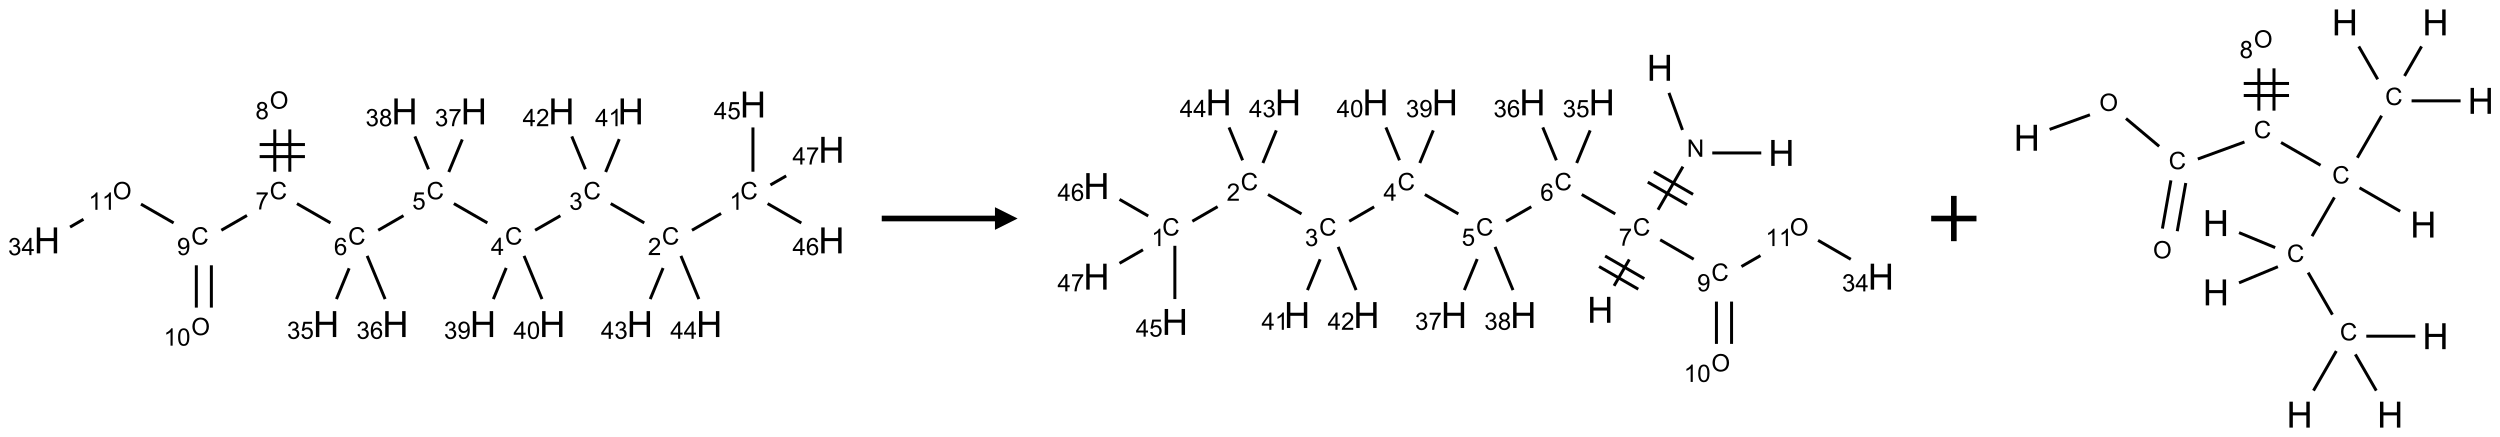 <?xml version="1.0" encoding="UTF-8"?>
<svg xmlns="http://www.w3.org/2000/svg" xmlns:xlink="http://www.w3.org/1999/xlink" width="1104" height="193" viewBox="0 0 1104 193">
<defs>
<g>
<g id="glyph-0-0">
<path d="M 1.332 0 L 1.332 -6.668 L 6.668 -6.668 L 6.668 0 Z M 1.5 -0.168 L 6.5 -0.168 L 6.5 -6.5 L 1.5 -6.5 Z M 1.5 -0.168 "/>
</g>
<g id="glyph-0-1">
<path d="M 6.27 -2.676 L 7.281 -2.422 C 7.07 -1.594 6.688 -0.961 6.137 -0.523 C 5.586 -0.086 4.914 0.129 4.121 0.129 C 3.297 0.129 2.629 -0.039 2.113 -0.371 C 1.598 -0.707 1.203 -1.191 0.934 -1.828 C 0.664 -2.465 0.531 -3.145 0.531 -3.875 C 0.531 -4.672 0.684 -5.363 0.988 -5.957 C 1.293 -6.547 1.723 -6.996 2.285 -7.305 C 2.844 -7.613 3.461 -7.766 4.137 -7.766 C 4.898 -7.766 5.543 -7.57 6.062 -7.184 C 6.582 -6.793 6.945 -6.246 7.152 -5.543 L 6.156 -5.309 C 5.98 -5.863 5.723 -6.266 5.387 -6.52 C 5.051 -6.773 4.625 -6.902 4.113 -6.902 C 3.527 -6.902 3.039 -6.762 2.645 -6.48 C 2.25 -6.199 1.973 -5.82 1.812 -5.348 C 1.652 -4.871 1.574 -4.383 1.574 -3.879 C 1.574 -3.23 1.668 -2.664 1.855 -2.18 C 2.047 -1.695 2.34 -1.332 2.738 -1.094 C 3.137 -0.855 3.57 -0.734 4.035 -0.734 C 4.602 -0.734 5.082 -0.898 5.473 -1.223 C 5.867 -1.551 6.133 -2.035 6.27 -2.676 Z M 6.27 -2.676 "/>
</g>
<g id="glyph-0-2">
<path d="M 3.973 0 L 3.035 0 L 3.035 -5.973 C 2.809 -5.758 2.516 -5.543 2.148 -5.328 C 1.781 -5.113 1.453 -4.953 1.16 -4.844 L 1.16 -5.75 C 1.684 -5.996 2.145 -6.297 2.535 -6.645 C 2.93 -6.996 3.207 -7.336 3.371 -7.668 L 3.973 -7.668 Z M 3.973 0 "/>
</g>
<g id="glyph-0-3">
<path d="M 5.371 -0.902 L 5.371 0 L 0.324 0 C 0.316 -0.227 0.352 -0.441 0.434 -0.652 C 0.562 -0.996 0.766 -1.332 1.051 -1.668 C 1.332 -2 1.742 -2.387 2.277 -2.824 C 3.105 -3.504 3.668 -4.043 3.957 -4.441 C 4.25 -4.84 4.395 -5.215 4.395 -5.566 C 4.395 -5.938 4.262 -6.254 3.996 -6.508 C 3.73 -6.762 3.387 -6.891 2.957 -6.891 C 2.508 -6.891 2.145 -6.754 1.875 -6.484 C 1.605 -6.215 1.469 -5.84 1.465 -5.359 L 0.5 -5.457 C 0.566 -6.176 0.812 -6.727 1.246 -7.102 C 1.676 -7.477 2.254 -7.668 2.98 -7.668 C 3.711 -7.668 4.293 -7.465 4.719 -7.059 C 5.145 -6.652 5.359 -6.148 5.359 -5.547 C 5.359 -5.242 5.297 -4.941 5.172 -4.645 C 5.047 -4.352 4.84 -4.039 4.551 -3.715 C 4.262 -3.387 3.777 -2.938 3.105 -2.371 C 2.543 -1.898 2.18 -1.578 2.02 -1.41 C 1.859 -1.242 1.73 -1.07 1.625 -0.902 Z M 5.371 -0.902 "/>
</g>
<g id="glyph-0-4">
<path d="M 0.449 -2.016 L 1.387 -2.141 C 1.492 -1.609 1.676 -1.227 1.934 -0.992 C 2.191 -0.758 2.508 -0.641 2.879 -0.641 C 3.32 -0.641 3.695 -0.793 3.996 -1.098 C 4.301 -1.402 4.453 -1.781 4.453 -2.234 C 4.453 -2.664 4.312 -3.02 4.031 -3.301 C 3.75 -3.578 3.391 -3.719 2.957 -3.719 C 2.781 -3.719 2.562 -3.684 2.297 -3.613 L 2.402 -4.438 C 2.465 -4.43 2.516 -4.426 2.551 -4.426 C 2.949 -4.426 3.312 -4.531 3.629 -4.738 C 3.949 -4.949 4.109 -5.27 4.109 -5.703 C 4.109 -6.047 3.992 -6.332 3.762 -6.559 C 3.527 -6.785 3.227 -6.895 2.859 -6.895 C 2.496 -6.895 2.191 -6.781 1.949 -6.551 C 1.707 -6.324 1.547 -5.98 1.48 -5.52 L 0.543 -5.688 C 0.656 -6.316 0.918 -6.805 1.324 -7.148 C 1.73 -7.492 2.234 -7.668 2.84 -7.668 C 3.254 -7.668 3.641 -7.578 3.988 -7.398 C 4.34 -7.219 4.609 -6.977 4.793 -6.668 C 4.98 -6.359 5.074 -6.031 5.074 -5.684 C 5.074 -5.352 4.984 -5.051 4.809 -4.781 C 4.629 -4.512 4.367 -4.297 4.02 -4.137 C 4.473 -4.031 4.824 -3.816 5.074 -3.488 C 5.324 -3.16 5.449 -2.75 5.449 -2.254 C 5.449 -1.59 5.203 -1.023 4.719 -0.559 C 4.234 -0.098 3.617 0.137 2.875 0.137 C 2.203 0.137 1.648 -0.062 1.207 -0.465 C 0.762 -0.863 0.512 -1.379 0.449 -2.016 Z M 0.449 -2.016 "/>
</g>
<g id="glyph-0-5">
<path d="M 3.449 0 L 3.449 -1.828 L 0.137 -1.828 L 0.137 -2.688 L 3.621 -7.637 L 4.387 -7.637 L 4.387 -2.688 L 5.418 -2.688 L 5.418 -1.828 L 4.387 -1.828 L 4.387 0 Z M 3.449 -2.688 L 3.449 -6.129 L 1.059 -2.688 Z M 3.449 -2.688 "/>
</g>
<g id="glyph-0-6">
<path d="M 0.441 -2 L 1.426 -2.082 C 1.5 -1.605 1.668 -1.242 1.934 -1.004 C 2.199 -0.762 2.52 -0.641 2.895 -0.641 C 3.348 -0.641 3.73 -0.812 4.043 -1.152 C 4.355 -1.492 4.512 -1.941 4.512 -2.504 C 4.512 -3.039 4.359 -3.461 4.059 -3.77 C 3.758 -4.078 3.367 -4.234 2.879 -4.234 C 2.578 -4.234 2.305 -4.164 2.062 -4.027 C 1.82 -3.891 1.629 -3.715 1.488 -3.496 L 0.609 -3.609 L 1.348 -7.531 L 5.145 -7.531 L 5.145 -6.637 L 2.098 -6.637 L 1.688 -4.582 C 2.145 -4.902 2.625 -5.062 3.129 -5.062 C 3.797 -5.062 4.359 -4.832 4.816 -4.371 C 5.277 -3.91 5.504 -3.312 5.504 -2.59 C 5.504 -1.898 5.305 -1.301 4.902 -0.797 C 4.41 -0.18 3.742 0.129 2.895 0.129 C 2.199 0.129 1.633 -0.062 1.195 -0.453 C 0.758 -0.844 0.504 -1.359 0.441 -2 Z M 0.441 -2 "/>
</g>
<g id="glyph-0-7">
<path d="M 5.309 -5.766 L 4.375 -5.691 C 4.293 -6.059 4.172 -6.328 4.02 -6.496 C 3.766 -6.762 3.453 -6.895 3.082 -6.895 C 2.785 -6.895 2.523 -6.812 2.297 -6.645 C 2 -6.43 1.77 -6.117 1.598 -5.703 C 1.43 -5.289 1.34 -4.703 1.332 -3.938 C 1.559 -4.281 1.836 -4.535 2.16 -4.703 C 2.488 -4.871 2.828 -4.953 3.188 -4.953 C 3.812 -4.953 4.344 -4.723 4.785 -4.262 C 5.223 -3.801 5.441 -3.207 5.441 -2.48 C 5.441 -2 5.34 -1.555 5.133 -1.145 C 4.926 -0.73 4.641 -0.418 4.281 -0.199 C 3.922 0.02 3.512 0.129 3.051 0.129 C 2.27 0.129 1.633 -0.156 1.141 -0.73 C 0.648 -1.305 0.402 -2.254 0.402 -3.574 C 0.402 -5.051 0.672 -6.121 1.219 -6.793 C 1.695 -7.375 2.336 -7.668 3.141 -7.668 C 3.742 -7.668 4.234 -7.5 4.617 -7.16 C 5 -6.824 5.23 -6.359 5.309 -5.766 Z M 1.48 -2.473 C 1.48 -2.152 1.547 -1.844 1.684 -1.547 C 1.82 -1.25 2.016 -1.027 2.262 -0.871 C 2.508 -0.719 2.766 -0.641 3.035 -0.641 C 3.434 -0.641 3.773 -0.801 4.059 -1.121 C 4.344 -1.441 4.484 -1.875 4.484 -2.422 C 4.484 -2.949 4.344 -3.367 4.062 -3.668 C 3.781 -3.973 3.426 -4.125 3 -4.125 C 2.578 -4.125 2.219 -3.973 1.922 -3.668 C 1.625 -3.363 1.48 -2.969 1.48 -2.473 Z M 1.48 -2.473 "/>
</g>
<g id="glyph-0-8">
<path d="M 0.504 -6.637 L 0.504 -7.535 L 5.449 -7.535 L 5.449 -6.809 C 4.961 -6.289 4.48 -5.602 4.004 -4.746 C 3.527 -3.887 3.156 -3.004 2.895 -2.098 C 2.707 -1.461 2.59 -0.762 2.535 0 L 1.574 0 C 1.582 -0.602 1.703 -1.328 1.926 -2.176 C 2.152 -3.027 2.477 -3.848 2.898 -4.637 C 3.32 -5.426 3.77 -6.094 4.246 -6.637 Z M 0.504 -6.637 "/>
</g>
<g id="glyph-0-9">
<path d="M 0.516 -3.719 C 0.516 -4.984 0.855 -5.977 1.535 -6.695 C 2.215 -7.414 3.094 -7.77 4.172 -7.77 C 4.875 -7.77 5.512 -7.602 6.078 -7.266 C 6.645 -6.93 7.074 -6.461 7.371 -5.855 C 7.668 -5.254 7.816 -4.57 7.816 -3.809 C 7.816 -3.035 7.66 -2.34 7.348 -1.73 C 7.035 -1.117 6.594 -0.656 6.02 -0.34 C 5.449 -0.027 4.828 0.129 4.168 0.129 C 3.449 0.129 2.805 -0.043 2.238 -0.391 C 1.672 -0.738 1.246 -1.211 0.953 -1.812 C 0.66 -2.414 0.516 -3.047 0.516 -3.719 Z M 1.559 -3.703 C 1.559 -2.781 1.805 -2.059 2.301 -1.527 C 2.793 -1 3.414 -0.734 4.16 -0.734 C 4.922 -0.734 5.547 -1 6.039 -1.535 C 6.531 -2.07 6.777 -2.828 6.777 -3.812 C 6.777 -4.434 6.672 -4.977 6.461 -5.441 C 6.25 -5.902 5.945 -6.262 5.539 -6.52 C 5.133 -6.773 4.68 -6.902 4.176 -6.902 C 3.461 -6.902 2.848 -6.656 2.332 -6.164 C 1.816 -5.672 1.559 -4.852 1.559 -3.703 Z M 1.559 -3.703 "/>
</g>
<g id="glyph-0-10">
<path d="M 1.887 -4.141 C 1.496 -4.281 1.207 -4.484 1.02 -4.75 C 0.832 -5.016 0.738 -5.328 0.738 -5.699 C 0.738 -6.254 0.938 -6.719 1.34 -7.098 C 1.738 -7.477 2.27 -7.668 2.934 -7.668 C 3.598 -7.668 4.137 -7.473 4.543 -7.086 C 4.949 -6.699 5.152 -6.227 5.152 -5.672 C 5.152 -5.316 5.059 -5.008 4.871 -4.746 C 4.688 -4.484 4.406 -4.281 4.027 -4.141 C 4.496 -3.988 4.852 -3.742 5.098 -3.402 C 5.34 -3.062 5.465 -2.656 5.465 -2.184 C 5.465 -1.531 5.234 -0.98 4.77 -0.535 C 4.309 -0.09 3.703 0.129 2.949 0.129 C 2.195 0.129 1.586 -0.094 1.125 -0.539 C 0.664 -0.984 0.434 -1.543 0.434 -2.207 C 0.434 -2.703 0.559 -3.121 0.809 -3.457 C 1.062 -3.793 1.422 -4.02 1.887 -4.141 Z M 1.699 -5.73 C 1.699 -5.367 1.812 -5.074 2.047 -4.844 C 2.281 -4.613 2.582 -4.5 2.953 -4.5 C 3.312 -4.5 3.609 -4.613 3.84 -4.84 C 4.07 -5.066 4.188 -5.348 4.188 -5.676 C 4.188 -6.02 4.07 -6.309 3.832 -6.543 C 3.594 -6.777 3.297 -6.895 2.941 -6.895 C 2.586 -6.895 2.289 -6.781 2.051 -6.551 C 1.816 -6.324 1.699 -6.047 1.699 -5.73 Z M 1.395 -2.203 C 1.395 -1.938 1.461 -1.676 1.586 -1.426 C 1.711 -1.176 1.902 -0.984 2.152 -0.848 C 2.402 -0.711 2.672 -0.641 2.957 -0.641 C 3.406 -0.641 3.777 -0.785 4.066 -1.074 C 4.359 -1.363 4.504 -1.727 4.504 -2.172 C 4.504 -2.625 4.355 -2.996 4.055 -3.293 C 3.754 -3.586 3.379 -3.734 2.926 -3.734 C 2.484 -3.734 2.121 -3.59 1.832 -3.297 C 1.543 -3.004 1.395 -2.641 1.395 -2.203 Z M 1.395 -2.203 "/>
</g>
<g id="glyph-0-11">
<path d="M 0.582 -1.766 L 1.484 -1.848 C 1.562 -1.426 1.707 -1.117 1.922 -0.926 C 2.137 -0.734 2.414 -0.641 2.75 -0.641 C 3.039 -0.641 3.289 -0.707 3.508 -0.84 C 3.727 -0.973 3.902 -1.148 4.043 -1.367 C 4.18 -1.586 4.297 -1.887 4.391 -2.262 C 4.484 -2.637 4.531 -3.016 4.531 -3.406 C 4.531 -3.449 4.531 -3.512 4.527 -3.594 C 4.34 -3.297 4.082 -3.055 3.758 -2.867 C 3.434 -2.68 3.082 -2.59 2.703 -2.59 C 2.07 -2.59 1.535 -2.816 1.098 -3.277 C 0.66 -3.734 0.441 -4.34 0.441 -5.09 C 0.441 -5.863 0.672 -6.484 1.129 -6.957 C 1.586 -7.43 2.156 -7.668 2.844 -7.668 C 3.34 -7.668 3.793 -7.531 4.207 -7.266 C 4.617 -7 4.93 -6.617 5.145 -6.121 C 5.355 -5.629 5.465 -4.91 5.465 -3.973 C 5.465 -2.996 5.359 -2.223 5.145 -1.645 C 4.934 -1.066 4.617 -0.625 4.199 -0.324 C 3.781 -0.02 3.293 0.129 2.73 0.129 C 2.133 0.129 1.645 -0.035 1.266 -0.367 C 0.887 -0.699 0.66 -1.164 0.582 -1.766 Z M 4.422 -5.137 C 4.422 -5.676 4.277 -6.102 3.992 -6.418 C 3.707 -6.734 3.359 -6.891 2.957 -6.891 C 2.543 -6.891 2.18 -6.719 1.871 -6.379 C 1.562 -6.039 1.406 -5.598 1.406 -5.059 C 1.406 -4.57 1.555 -4.176 1.848 -3.871 C 2.141 -3.566 2.5 -3.418 2.934 -3.418 C 3.367 -3.418 3.723 -3.57 4.004 -3.871 C 4.281 -4.176 4.422 -4.598 4.422 -5.137 Z M 4.422 -5.137 "/>
</g>
<g id="glyph-0-12">
<path d="M 0.441 -3.766 C 0.441 -4.668 0.535 -5.395 0.723 -5.945 C 0.906 -6.496 1.184 -6.922 1.551 -7.219 C 1.918 -7.516 2.375 -7.668 2.934 -7.668 C 3.344 -7.668 3.703 -7.586 4.012 -7.418 C 4.32 -7.254 4.574 -7.016 4.777 -6.707 C 4.977 -6.395 5.137 -6.016 5.25 -5.57 C 5.363 -5.125 5.422 -4.523 5.422 -3.766 C 5.422 -2.871 5.328 -2.148 5.145 -1.598 C 4.961 -1.047 4.688 -0.621 4.32 -0.32 C 3.953 -0.02 3.492 0.129 2.934 0.129 C 2.195 0.129 1.617 -0.133 1.199 -0.66 C 0.695 -1.297 0.441 -2.332 0.441 -3.766 Z M 1.406 -3.766 C 1.406 -2.512 1.555 -1.68 1.848 -1.262 C 2.141 -0.848 2.5 -0.641 2.934 -0.641 C 3.363 -0.641 3.727 -0.848 4.02 -1.266 C 4.312 -1.684 4.457 -2.516 4.457 -3.766 C 4.457 -5.023 4.312 -5.859 4.02 -6.27 C 3.727 -6.684 3.359 -6.891 2.922 -6.891 C 2.492 -6.891 2.148 -6.707 1.891 -6.344 C 1.566 -5.879 1.406 -5.02 1.406 -3.766 Z M 1.406 -3.766 "/>
</g>
<g id="glyph-0-13">
<path d="M 0.812 0 L 0.812 -7.637 L 1.848 -7.637 L 5.859 -1.641 L 5.859 -7.637 L 6.828 -7.637 L 6.828 0 L 5.793 0 L 1.781 -6 L 1.781 0 Z M 0.812 0 "/>
</g>
<g id="glyph-1-0">
<path d="M 2 0 L 2 -10 L 10 -10 L 10 0 Z M 2.25 -0.25 L 9.75 -0.25 L 9.75 -9.75 L 2.25 -9.75 Z M 2.25 -0.25 "/>
</g>
<g id="glyph-1-1">
<path d="M 1.281 0 L 1.281 -11.453 L 2.797 -11.453 L 2.797 -6.75 L 8.75 -6.75 L 8.75 -11.453 L 10.266 -11.453 L 10.266 0 L 8.75 0 L 8.75 -5.398 L 2.797 -5.398 L 2.797 0 Z M 1.281 0 "/>
</g>
</g>
</defs>
<path fill="none" stroke-width="0.033" stroke-linecap="butt" stroke-linejoin="miter" stroke="rgb(0%, 0%, 0%)" stroke-opacity="1" stroke-miterlimit="10" d="M 7.442 1.203 L 7.121 1.388 " transform="matrix(40, 0, 0, 40, 20.74, 46.156)"/>
<path fill="none" stroke-width="0.033" stroke-linecap="butt" stroke-linejoin="miter" stroke="rgb(0%, 0%, 0%)" stroke-opacity="1" stroke-miterlimit="10" d="M 6.594 1.307 L 6.224 1.094 " transform="matrix(40, 0, 0, 40, 20.74, 46.156)"/>
<path fill="none" stroke-width="0.033" stroke-linecap="butt" stroke-linejoin="miter" stroke="rgb(0%, 0%, 0%)" stroke-opacity="1" stroke-miterlimit="10" d="M 5.668 1.228 L 5.389 1.388 " transform="matrix(40, 0, 0, 40, 20.74, 46.156)"/>
<path fill="none" stroke-width="0.033" stroke-linecap="butt" stroke-linejoin="miter" stroke="rgb(0%, 0%, 0%)" stroke-opacity="1" stroke-miterlimit="10" d="M 4.862 1.307 L 4.492 1.094 " transform="matrix(40, 0, 0, 40, 20.74, 46.156)"/>
<path fill="none" stroke-width="0.033" stroke-linecap="butt" stroke-linejoin="miter" stroke="rgb(0%, 0%, 0%)" stroke-opacity="1" stroke-miterlimit="10" d="M 3.936 1.227 L 3.657 1.388 " transform="matrix(40, 0, 0, 40, 20.74, 46.156)"/>
<path fill="none" stroke-width="0.033" stroke-linecap="butt" stroke-linejoin="miter" stroke="rgb(0%, 0%, 0%)" stroke-opacity="1" stroke-miterlimit="10" d="M 3.13 1.307 L 2.76 1.094 " transform="matrix(40, 0, 0, 40, 20.74, 46.156)"/>
<path fill="none" stroke-width="0.033" stroke-linecap="butt" stroke-linejoin="miter" stroke="rgb(0%, 0%, 0%)" stroke-opacity="1" stroke-miterlimit="10" d="M 2.681 0.742 L 2.681 0.275 " transform="matrix(40, 0, 0, 40, 20.74, 46.156)"/>
<path fill="none" stroke-width="0.033" stroke-linecap="butt" stroke-linejoin="miter" stroke="rgb(0%, 0%, 0%)" stroke-opacity="1" stroke-miterlimit="10" d="M 2.515 0.742 L 2.515 0.275 " transform="matrix(40, 0, 0, 40, 20.74, 46.156)"/>
<path fill="none" stroke-width="0.033" stroke-linecap="butt" stroke-linejoin="miter" stroke="rgb(0%, 0%, 0%)" stroke-opacity="1" stroke-miterlimit="10" d="M 2.848 0.442 L 2.348 0.442 " transform="matrix(40, 0, 0, 40, 20.74, 46.156)"/>
<path fill="none" stroke-width="0.033" stroke-linecap="butt" stroke-linejoin="miter" stroke="rgb(0%, 0%, 0%)" stroke-opacity="1" stroke-miterlimit="10" d="M 2.848 0.575 L 2.348 0.575 " transform="matrix(40, 0, 0, 40, 20.74, 46.156)"/>
<path fill="none" stroke-width="0.033" stroke-linecap="butt" stroke-linejoin="miter" stroke="rgb(0%, 0%, 0%)" stroke-opacity="1" stroke-miterlimit="10" d="M 2.208 1.225 L 1.925 1.388 " transform="matrix(40, 0, 0, 40, 20.74, 46.156)"/>
<path fill="none" stroke-width="0.033" stroke-linecap="butt" stroke-linejoin="miter" stroke="rgb(0%, 0%, 0%)" stroke-opacity="1" stroke-miterlimit="10" d="M 1.649 1.775 L 1.649 2.242 " transform="matrix(40, 0, 0, 40, 20.74, 46.156)"/>
<path fill="none" stroke-width="0.033" stroke-linecap="butt" stroke-linejoin="miter" stroke="rgb(0%, 0%, 0%)" stroke-opacity="1" stroke-miterlimit="10" d="M 1.815 1.775 L 1.815 2.242 " transform="matrix(40, 0, 0, 40, 20.74, 46.156)"/>
<path fill="none" stroke-width="0.033" stroke-linecap="butt" stroke-linejoin="miter" stroke="rgb(0%, 0%, 0%)" stroke-opacity="1" stroke-miterlimit="10" d="M 1.398 1.307 L 1.038 1.1 " transform="matrix(40, 0, 0, 40, 20.74, 46.156)"/>
<path fill="none" stroke-width="0.033" stroke-linecap="butt" stroke-linejoin="miter" stroke="rgb(0%, 0%, 0%)" stroke-opacity="1" stroke-miterlimit="10" d="M 0.403 1.267 L 0.255 1.353 " transform="matrix(40, 0, 0, 40, 20.74, 46.156)"/>
<path fill="none" stroke-width="0.033" stroke-linecap="butt" stroke-linejoin="miter" stroke="rgb(0%, 0%, 0%)" stroke-opacity="1" stroke-miterlimit="10" d="M 3.336 1.808 L 3.196 2.148 " transform="matrix(40, 0, 0, 40, 20.74, 46.156)"/>
<path fill="none" stroke-width="0.033" stroke-linecap="butt" stroke-linejoin="miter" stroke="rgb(0%, 0%, 0%)" stroke-opacity="1" stroke-miterlimit="10" d="M 3.535 1.671 L 3.733 2.148 " transform="matrix(40, 0, 0, 40, 20.74, 46.156)"/>
<path fill="none" stroke-width="0.033" stroke-linecap="butt" stroke-linejoin="miter" stroke="rgb(0%, 0%, 0%)" stroke-opacity="1" stroke-miterlimit="10" d="M 4.436 0.745 L 4.585 0.386 " transform="matrix(40, 0, 0, 40, 20.74, 46.156)"/>
<path fill="none" stroke-width="0.033" stroke-linecap="butt" stroke-linejoin="miter" stroke="rgb(0%, 0%, 0%)" stroke-opacity="1" stroke-miterlimit="10" d="M 4.212 0.715 L 4.062 0.352 " transform="matrix(40, 0, 0, 40, 20.74, 46.156)"/>
<path fill="none" stroke-width="0.033" stroke-linecap="butt" stroke-linejoin="miter" stroke="rgb(0%, 0%, 0%)" stroke-opacity="1" stroke-miterlimit="10" d="M 5.07 1.804 L 4.928 2.148 " transform="matrix(40, 0, 0, 40, 20.74, 46.156)"/>
<path fill="none" stroke-width="0.033" stroke-linecap="butt" stroke-linejoin="miter" stroke="rgb(0%, 0%, 0%)" stroke-opacity="1" stroke-miterlimit="10" d="M 5.267 1.671 L 5.465 2.148 " transform="matrix(40, 0, 0, 40, 20.74, 46.156)"/>
<path fill="none" stroke-width="0.033" stroke-linecap="butt" stroke-linejoin="miter" stroke="rgb(0%, 0%, 0%)" stroke-opacity="1" stroke-miterlimit="10" d="M 6.168 0.745 L 6.318 0.382 " transform="matrix(40, 0, 0, 40, 20.74, 46.156)"/>
<path fill="none" stroke-width="0.033" stroke-linecap="butt" stroke-linejoin="miter" stroke="rgb(0%, 0%, 0%)" stroke-opacity="1" stroke-miterlimit="10" d="M 5.944 0.715 L 5.794 0.352 " transform="matrix(40, 0, 0, 40, 20.74, 46.156)"/>
<path fill="none" stroke-width="0.033" stroke-linecap="butt" stroke-linejoin="miter" stroke="rgb(0%, 0%, 0%)" stroke-opacity="1" stroke-miterlimit="10" d="M 6.802 1.805 L 6.66 2.148 " transform="matrix(40, 0, 0, 40, 20.74, 46.156)"/>
<path fill="none" stroke-width="0.033" stroke-linecap="butt" stroke-linejoin="miter" stroke="rgb(0%, 0%, 0%)" stroke-opacity="1" stroke-miterlimit="10" d="M 6.999 1.671 L 7.197 2.148 " transform="matrix(40, 0, 0, 40, 20.74, 46.156)"/>
<path fill="none" stroke-width="0.033" stroke-linecap="butt" stroke-linejoin="miter" stroke="rgb(0%, 0%, 0%)" stroke-opacity="1" stroke-miterlimit="10" d="M 7.794 0.742 L 7.794 0.253 " transform="matrix(40, 0, 0, 40, 20.74, 46.156)"/>
<path fill="none" stroke-width="0.033" stroke-linecap="butt" stroke-linejoin="miter" stroke="rgb(0%, 0%, 0%)" stroke-opacity="1" stroke-miterlimit="10" d="M 7.956 1.094 L 8.328 1.308 " transform="matrix(40, 0, 0, 40, 20.74, 46.156)"/>
<path fill="none" stroke-width="0.033" stroke-linecap="butt" stroke-linejoin="miter" stroke="rgb(0%, 0%, 0%)" stroke-opacity="1" stroke-miterlimit="10" d="M 7.987 0.888 L 8.161 0.788 " transform="matrix(40, 0, 0, 40, 20.74, 46.156)"/>
<g fill="rgb(0%, 0%, 0%)" fill-opacity="1">
<use xlink:href="#glyph-0-1" x="326.918" y="88"/>
</g>
<g fill="rgb(0%, 0%, 0%)" fill-opacity="1">
<use xlink:href="#glyph-0-2" x="322.137" y="92.637"/>
</g>
<g fill="rgb(0%, 0%, 0%)" fill-opacity="1">
<use xlink:href="#glyph-0-1" x="292.277" y="108"/>
</g>
<g fill="rgb(0%, 0%, 0%)" fill-opacity="1">
<use xlink:href="#glyph-0-3" x="286.105" y="112.637"/>
</g>
<g fill="rgb(0%, 0%, 0%)" fill-opacity="1">
<use xlink:href="#glyph-0-1" x="257.633" y="88"/>
</g>
<g fill="rgb(0%, 0%, 0%)" fill-opacity="1">
<use xlink:href="#glyph-0-4" x="251.383" y="92.637"/>
</g>
<g fill="rgb(0%, 0%, 0%)" fill-opacity="1">
<use xlink:href="#glyph-0-1" x="222.992" y="108"/>
</g>
<g fill="rgb(0%, 0%, 0%)" fill-opacity="1">
<use xlink:href="#glyph-0-5" x="216.773" y="112.605"/>
</g>
<g fill="rgb(0%, 0%, 0%)" fill-opacity="1">
<use xlink:href="#glyph-0-1" x="188.352" y="88"/>
</g>
<g fill="rgb(0%, 0%, 0%)" fill-opacity="1">
<use xlink:href="#glyph-0-6" x="182.043" y="92.504"/>
</g>
<g fill="rgb(0%, 0%, 0%)" fill-opacity="1">
<use xlink:href="#glyph-0-1" x="153.711" y="108"/>
</g>
<g fill="rgb(0%, 0%, 0%)" fill-opacity="1">
<use xlink:href="#glyph-0-7" x="147.465" y="112.637"/>
</g>
<g fill="rgb(0%, 0%, 0%)" fill-opacity="1">
<use xlink:href="#glyph-0-1" x="119.07" y="88"/>
</g>
<g fill="rgb(0%, 0%, 0%)" fill-opacity="1">
<use xlink:href="#glyph-0-8" x="112.816" y="92.508"/>
</g>
<g fill="rgb(0%, 0%, 0%)" fill-opacity="1">
<use xlink:href="#glyph-0-9" x="119.086" y="48.004"/>
</g>
<g fill="rgb(0%, 0%, 0%)" fill-opacity="1">
<use xlink:href="#glyph-0-10" x="112.805" y="52.637"/>
</g>
<g fill="rgb(0%, 0%, 0%)" fill-opacity="1">
<use xlink:href="#glyph-0-1" x="84.43" y="108"/>
</g>
<g fill="rgb(0%, 0%, 0%)" fill-opacity="1">
<use xlink:href="#glyph-0-11" x="78.16" y="112.637"/>
</g>
<g fill="rgb(0%, 0%, 0%)" fill-opacity="1">
<use xlink:href="#glyph-0-9" x="84.445" y="148.004"/>
</g>
<g fill="rgb(0%, 0%, 0%)" fill-opacity="1">
<use xlink:href="#glyph-0-2" x="72.27" y="152.637"/>
<use xlink:href="#glyph-0-12" x="78.202" y="152.637"/>
</g>
<g fill="rgb(0%, 0%, 0%)" fill-opacity="1">
<use xlink:href="#glyph-0-9" x="49.805" y="88.004"/>
</g>
<g fill="rgb(0%, 0%, 0%)" fill-opacity="1">
<use xlink:href="#glyph-0-2" x="39.078" y="92.637"/>
<use xlink:href="#glyph-0-2" x="45.01" y="92.637"/>
</g>
<g fill="rgb(0%, 0%, 0%)" fill-opacity="1">
<use xlink:href="#glyph-1-1" x="14.969" y="111.883"/>
</g>
<g fill="rgb(0%, 0%, 0%)" fill-opacity="1">
<use xlink:href="#glyph-0-4" x="3.566" y="112.676"/>
<use xlink:href="#glyph-0-5" x="9.499" y="112.676"/>
</g>
<g fill="rgb(0%, 0%, 0%)" fill-opacity="1">
<use xlink:href="#glyph-1-1" x="138.223" y="148.84"/>
</g>
<g fill="rgb(0%, 0%, 0%)" fill-opacity="1">
<use xlink:href="#glyph-0-4" x="126.734" y="149.633"/>
<use xlink:href="#glyph-0-6" x="132.667" y="149.633"/>
</g>
<g fill="rgb(0%, 0%, 0%)" fill-opacity="1">
<use xlink:href="#glyph-1-1" x="168.84" y="148.84"/>
</g>
<g fill="rgb(0%, 0%, 0%)" fill-opacity="1">
<use xlink:href="#glyph-0-4" x="157.41" y="149.633"/>
<use xlink:href="#glyph-0-7" x="163.342" y="149.633"/>
</g>
<g fill="rgb(0%, 0%, 0%)" fill-opacity="1">
<use xlink:href="#glyph-1-1" x="203.48" y="54.93"/>
</g>
<g fill="rgb(0%, 0%, 0%)" fill-opacity="1">
<use xlink:href="#glyph-0-4" x="192.047" y="55.723"/>
<use xlink:href="#glyph-0-8" x="197.979" y="55.723"/>
</g>
<g fill="rgb(0%, 0%, 0%)" fill-opacity="1">
<use xlink:href="#glyph-1-1" x="172.867" y="54.93"/>
</g>
<g fill="rgb(0%, 0%, 0%)" fill-opacity="1">
<use xlink:href="#glyph-0-4" x="161.418" y="55.723"/>
<use xlink:href="#glyph-0-10" x="167.35" y="55.723"/>
</g>
<g fill="rgb(0%, 0%, 0%)" fill-opacity="1">
<use xlink:href="#glyph-1-1" x="207.508" y="148.84"/>
</g>
<g fill="rgb(0%, 0%, 0%)" fill-opacity="1">
<use xlink:href="#glyph-0-4" x="196.059" y="149.633"/>
<use xlink:href="#glyph-0-11" x="201.991" y="149.633"/>
</g>
<g fill="rgb(0%, 0%, 0%)" fill-opacity="1">
<use xlink:href="#glyph-1-1" x="238.121" y="148.84"/>
</g>
<g fill="rgb(0%, 0%, 0%)" fill-opacity="1">
<use xlink:href="#glyph-0-5" x="226.715" y="149.633"/>
<use xlink:href="#glyph-0-12" x="232.647" y="149.633"/>
</g>
<g fill="rgb(0%, 0%, 0%)" fill-opacity="1">
<use xlink:href="#glyph-1-1" x="272.762" y="54.93"/>
</g>
<g fill="rgb(0%, 0%, 0%)" fill-opacity="1">
<use xlink:href="#glyph-0-5" x="262.801" y="55.723"/>
<use xlink:href="#glyph-0-2" x="268.733" y="55.723"/>
</g>
<g fill="rgb(0%, 0%, 0%)" fill-opacity="1">
<use xlink:href="#glyph-1-1" x="242.148" y="54.93"/>
</g>
<g fill="rgb(0%, 0%, 0%)" fill-opacity="1">
<use xlink:href="#glyph-0-5" x="230.793" y="55.723"/>
<use xlink:href="#glyph-0-3" x="236.725" y="55.723"/>
</g>
<g fill="rgb(0%, 0%, 0%)" fill-opacity="1">
<use xlink:href="#glyph-1-1" x="276.789" y="148.84"/>
</g>
<g fill="rgb(0%, 0%, 0%)" fill-opacity="1">
<use xlink:href="#glyph-0-5" x="265.355" y="149.633"/>
<use xlink:href="#glyph-0-4" x="271.288" y="149.633"/>
</g>
<g fill="rgb(0%, 0%, 0%)" fill-opacity="1">
<use xlink:href="#glyph-1-1" x="307.402" y="148.84"/>
</g>
<g fill="rgb(0%, 0%, 0%)" fill-opacity="1">
<use xlink:href="#glyph-0-5" x="296" y="149.602"/>
<use xlink:href="#glyph-0-5" x="301.932" y="149.602"/>
</g>
<g fill="rgb(0%, 0%, 0%)" fill-opacity="1">
<use xlink:href="#glyph-1-1" x="326.738" y="51.883"/>
</g>
<g fill="rgb(0%, 0%, 0%)" fill-opacity="1">
<use xlink:href="#glyph-0-5" x="315.246" y="52.645"/>
<use xlink:href="#glyph-0-6" x="321.178" y="52.645"/>
</g>
<g fill="rgb(0%, 0%, 0%)" fill-opacity="1">
<use xlink:href="#glyph-1-1" x="361.379" y="111.883"/>
</g>
<g fill="rgb(0%, 0%, 0%)" fill-opacity="1">
<use xlink:href="#glyph-0-5" x="349.949" y="112.676"/>
<use xlink:href="#glyph-0-7" x="355.882" y="112.676"/>
</g>
<g fill="rgb(0%, 0%, 0%)" fill-opacity="1">
<use xlink:href="#glyph-1-1" x="361.379" y="71.883"/>
</g>
<g fill="rgb(0%, 0%, 0%)" fill-opacity="1">
<use xlink:href="#glyph-0-5" x="349.945" y="72.645"/>
<use xlink:href="#glyph-0-8" x="355.878" y="72.645"/>
</g>
<path fill-rule="nonzero" fill="rgb(0%, 0%, 0%)" fill-opacity="1" d="M 389.375 97.75 L 439.375 97.75 L 439.375 101.5 L 449.375 96.5 L 439.375 91.5 L 439.375 95.25 L 389.375 95.25 "/>
<path fill="none" stroke-width="0.033" stroke-linecap="butt" stroke-linejoin="miter" stroke="rgb(0%, 0%, 0%)" stroke-opacity="1" stroke-miterlimit="10" d="M 7.34 0.94 L 6.799 0.94 " transform="matrix(40, 0, 0, 40, 484.178, 29.943)"/>
<path fill="none" stroke-width="0.033" stroke-linecap="butt" stroke-linejoin="miter" stroke="rgb(0%, 0%, 0%)" stroke-opacity="1" stroke-miterlimit="10" d="M 6.47 0.686 L 6.321 0.277 " transform="matrix(40, 0, 0, 40, 484.178, 29.943)"/>
<path fill="none" stroke-width="0.033" stroke-linecap="butt" stroke-linejoin="miter" stroke="rgb(0%, 0%, 0%)" stroke-opacity="1" stroke-miterlimit="10" d="M 6.475 1.091 L 6.2 1.567 " transform="matrix(40, 0, 0, 40, 484.178, 29.943)"/>
<path fill="none" stroke-width="0.033" stroke-linecap="butt" stroke-linejoin="miter" stroke="rgb(0%, 0%, 0%)" stroke-opacity="1" stroke-miterlimit="10" d="M 6.087 1.262 L 6.52 1.512 " transform="matrix(40, 0, 0, 40, 484.178, 29.943)"/>
<path fill="none" stroke-width="0.033" stroke-linecap="butt" stroke-linejoin="miter" stroke="rgb(0%, 0%, 0%)" stroke-opacity="1" stroke-miterlimit="10" d="M 6.154 1.147 L 6.587 1.397 " transform="matrix(40, 0, 0, 40, 484.178, 29.943)"/>
<path fill="none" stroke-width="0.033" stroke-linecap="butt" stroke-linejoin="miter" stroke="rgb(0%, 0%, 0%)" stroke-opacity="1" stroke-miterlimit="10" d="M 5.883 2.116 L 5.715 2.407 " transform="matrix(40, 0, 0, 40, 484.178, 29.943)"/>
<path fill="none" stroke-width="0.033" stroke-linecap="butt" stroke-linejoin="miter" stroke="rgb(0%, 0%, 0%)" stroke-opacity="1" stroke-miterlimit="10" d="M 5.549 2.194 L 5.982 2.444 " transform="matrix(40, 0, 0, 40, 484.178, 29.943)"/>
<path fill="none" stroke-width="0.033" stroke-linecap="butt" stroke-linejoin="miter" stroke="rgb(0%, 0%, 0%)" stroke-opacity="1" stroke-miterlimit="10" d="M 5.616 2.078 L 6.049 2.328 " transform="matrix(40, 0, 0, 40, 484.178, 29.943)"/>
<path fill="none" stroke-width="0.033" stroke-linecap="butt" stroke-linejoin="miter" stroke="rgb(0%, 0%, 0%)" stroke-opacity="1" stroke-miterlimit="10" d="M 5.728 1.613 L 5.358 1.399 " transform="matrix(40, 0, 0, 40, 484.178, 29.943)"/>
<path fill="none" stroke-width="0.033" stroke-linecap="butt" stroke-linejoin="miter" stroke="rgb(0%, 0%, 0%)" stroke-opacity="1" stroke-miterlimit="10" d="M 4.801 1.534 L 4.523 1.694 " transform="matrix(40, 0, 0, 40, 484.178, 29.943)"/>
<path fill="none" stroke-width="0.033" stroke-linecap="butt" stroke-linejoin="miter" stroke="rgb(0%, 0%, 0%)" stroke-opacity="1" stroke-miterlimit="10" d="M 3.996 1.613 L 3.626 1.399 " transform="matrix(40, 0, 0, 40, 484.178, 29.943)"/>
<path fill="none" stroke-width="0.033" stroke-linecap="butt" stroke-linejoin="miter" stroke="rgb(0%, 0%, 0%)" stroke-opacity="1" stroke-miterlimit="10" d="M 3.066 1.535 L 2.791 1.694 " transform="matrix(40, 0, 0, 40, 484.178, 29.943)"/>
<path fill="none" stroke-width="0.033" stroke-linecap="butt" stroke-linejoin="miter" stroke="rgb(0%, 0%, 0%)" stroke-opacity="1" stroke-miterlimit="10" d="M 2.264 1.613 L 1.894 1.399 " transform="matrix(40, 0, 0, 40, 484.178, 29.943)"/>
<path fill="none" stroke-width="0.033" stroke-linecap="butt" stroke-linejoin="miter" stroke="rgb(0%, 0%, 0%)" stroke-opacity="1" stroke-miterlimit="10" d="M 1.338 1.533 L 1.059 1.694 " transform="matrix(40, 0, 0, 40, 484.178, 29.943)"/>
<path fill="none" stroke-width="0.033" stroke-linecap="butt" stroke-linejoin="miter" stroke="rgb(0%, 0%, 0%)" stroke-opacity="1" stroke-miterlimit="10" d="M 0.866 1.965 L 0.866 2.553 " transform="matrix(40, 0, 0, 40, 484.178, 29.943)"/>
<path fill="none" stroke-width="0.033" stroke-linecap="butt" stroke-linejoin="miter" stroke="rgb(0%, 0%, 0%)" stroke-opacity="1" stroke-miterlimit="10" d="M 0.572 1.636 L 0.255 1.453 " transform="matrix(40, 0, 0, 40, 484.178, 29.943)"/>
<path fill="none" stroke-width="0.033" stroke-linecap="butt" stroke-linejoin="miter" stroke="rgb(0%, 0%, 0%)" stroke-opacity="1" stroke-miterlimit="10" d="M 0.514 2.009 L 0.255 2.158 " transform="matrix(40, 0, 0, 40, 484.178, 29.943)"/>
<path fill="none" stroke-width="0.033" stroke-linecap="butt" stroke-linejoin="miter" stroke="rgb(0%, 0%, 0%)" stroke-opacity="1" stroke-miterlimit="10" d="M 1.838 1.051 L 1.986 0.691 " transform="matrix(40, 0, 0, 40, 484.178, 29.943)"/>
<path fill="none" stroke-width="0.033" stroke-linecap="butt" stroke-linejoin="miter" stroke="rgb(0%, 0%, 0%)" stroke-opacity="1" stroke-miterlimit="10" d="M 1.614 1.021 L 1.464 0.658 " transform="matrix(40, 0, 0, 40, 484.178, 29.943)"/>
<path fill="none" stroke-width="0.033" stroke-linecap="butt" stroke-linejoin="miter" stroke="rgb(0%, 0%, 0%)" stroke-opacity="1" stroke-miterlimit="10" d="M 2.47 2.114 L 2.33 2.454 " transform="matrix(40, 0, 0, 40, 484.178, 29.943)"/>
<path fill="none" stroke-width="0.033" stroke-linecap="butt" stroke-linejoin="miter" stroke="rgb(0%, 0%, 0%)" stroke-opacity="1" stroke-miterlimit="10" d="M 2.669 1.977 L 2.867 2.454 " transform="matrix(40, 0, 0, 40, 484.178, 29.943)"/>
<path fill="none" stroke-width="0.033" stroke-linecap="butt" stroke-linejoin="miter" stroke="rgb(0%, 0%, 0%)" stroke-opacity="1" stroke-miterlimit="10" d="M 3.57 1.051 L 3.719 0.691 " transform="matrix(40, 0, 0, 40, 484.178, 29.943)"/>
<path fill="none" stroke-width="0.033" stroke-linecap="butt" stroke-linejoin="miter" stroke="rgb(0%, 0%, 0%)" stroke-opacity="1" stroke-miterlimit="10" d="M 3.346 1.021 L 3.196 0.658 " transform="matrix(40, 0, 0, 40, 484.178, 29.943)"/>
<path fill="none" stroke-width="0.033" stroke-linecap="butt" stroke-linejoin="miter" stroke="rgb(0%, 0%, 0%)" stroke-opacity="1" stroke-miterlimit="10" d="M 4.204 2.111 L 4.062 2.454 " transform="matrix(40, 0, 0, 40, 484.178, 29.943)"/>
<path fill="none" stroke-width="0.033" stroke-linecap="butt" stroke-linejoin="miter" stroke="rgb(0%, 0%, 0%)" stroke-opacity="1" stroke-miterlimit="10" d="M 4.401 1.977 L 4.599 2.454 " transform="matrix(40, 0, 0, 40, 484.178, 29.943)"/>
<path fill="none" stroke-width="0.033" stroke-linecap="butt" stroke-linejoin="miter" stroke="rgb(0%, 0%, 0%)" stroke-opacity="1" stroke-miterlimit="10" d="M 5.302 1.051 L 5.451 0.691 " transform="matrix(40, 0, 0, 40, 484.178, 29.943)"/>
<path fill="none" stroke-width="0.033" stroke-linecap="butt" stroke-linejoin="miter" stroke="rgb(0%, 0%, 0%)" stroke-opacity="1" stroke-miterlimit="10" d="M 5.078 1.021 L 4.928 0.658 " transform="matrix(40, 0, 0, 40, 484.178, 29.943)"/>
<path fill="none" stroke-width="0.033" stroke-linecap="butt" stroke-linejoin="miter" stroke="rgb(0%, 0%, 0%)" stroke-opacity="1" stroke-miterlimit="10" d="M 6.224 1.899 L 6.594 2.113 " transform="matrix(40, 0, 0, 40, 484.178, 29.943)"/>
<path fill="none" stroke-width="0.033" stroke-linecap="butt" stroke-linejoin="miter" stroke="rgb(0%, 0%, 0%)" stroke-opacity="1" stroke-miterlimit="10" d="M 6.845 2.581 L 6.845 3.048 " transform="matrix(40, 0, 0, 40, 484.178, 29.943)"/>
<path fill="none" stroke-width="0.033" stroke-linecap="butt" stroke-linejoin="miter" stroke="rgb(0%, 0%, 0%)" stroke-opacity="1" stroke-miterlimit="10" d="M 7.012 2.581 L 7.012 3.048 " transform="matrix(40, 0, 0, 40, 484.178, 29.943)"/>
<path fill="none" stroke-width="0.033" stroke-linecap="butt" stroke-linejoin="miter" stroke="rgb(0%, 0%, 0%)" stroke-opacity="1" stroke-miterlimit="10" d="M 7.121 2.194 L 7.331 2.073 " transform="matrix(40, 0, 0, 40, 484.178, 29.943)"/>
<path fill="none" stroke-width="0.033" stroke-linecap="butt" stroke-linejoin="miter" stroke="rgb(0%, 0%, 0%)" stroke-opacity="1" stroke-miterlimit="10" d="M 7.967 1.905 L 8.328 2.114 " transform="matrix(40, 0, 0, 40, 484.178, 29.943)"/>
<g fill="rgb(0%, 0%, 0%)" fill-opacity="1">
<use xlink:href="#glyph-1-1" x="780.891" y="73.258"/>
</g>
<g fill="rgb(0%, 0%, 0%)" fill-opacity="1">
<use xlink:href="#glyph-0-13" x="744.898" y="69.242"/>
</g>
<g fill="rgb(0%, 0%, 0%)" fill-opacity="1">
<use xlink:href="#glyph-1-1" x="727.211" y="35.672"/>
</g>
<g fill="rgb(0%, 0%, 0%)" fill-opacity="1">
<use xlink:href="#glyph-0-1" x="721.07" y="104.016"/>
</g>
<g fill="rgb(0%, 0%, 0%)" fill-opacity="1">
<use xlink:href="#glyph-0-8" x="714.82" y="108.523"/>
</g>
<g fill="rgb(0%, 0%, 0%)" fill-opacity="1">
<use xlink:href="#glyph-1-1" x="700.891" y="142.539"/>
</g>
<g fill="rgb(0%, 0%, 0%)" fill-opacity="1">
<use xlink:href="#glyph-0-1" x="686.43" y="84.016"/>
</g>
<g fill="rgb(0%, 0%, 0%)" fill-opacity="1">
<use xlink:href="#glyph-0-7" x="680.184" y="88.652"/>
</g>
<g fill="rgb(0%, 0%, 0%)" fill-opacity="1">
<use xlink:href="#glyph-0-1" x="651.789" y="104.016"/>
</g>
<g fill="rgb(0%, 0%, 0%)" fill-opacity="1">
<use xlink:href="#glyph-0-6" x="645.48" y="108.52"/>
</g>
<g fill="rgb(0%, 0%, 0%)" fill-opacity="1">
<use xlink:href="#glyph-0-1" x="617.148" y="84.016"/>
</g>
<g fill="rgb(0%, 0%, 0%)" fill-opacity="1">
<use xlink:href="#glyph-0-5" x="610.93" y="88.621"/>
</g>
<g fill="rgb(0%, 0%, 0%)" fill-opacity="1">
<use xlink:href="#glyph-0-1" x="582.508" y="104.016"/>
</g>
<g fill="rgb(0%, 0%, 0%)" fill-opacity="1">
<use xlink:href="#glyph-0-4" x="576.258" y="108.652"/>
</g>
<g fill="rgb(0%, 0%, 0%)" fill-opacity="1">
<use xlink:href="#glyph-0-1" x="547.867" y="84.016"/>
</g>
<g fill="rgb(0%, 0%, 0%)" fill-opacity="1">
<use xlink:href="#glyph-0-3" x="541.695" y="88.652"/>
</g>
<g fill="rgb(0%, 0%, 0%)" fill-opacity="1">
<use xlink:href="#glyph-0-1" x="513.227" y="104.016"/>
</g>
<g fill="rgb(0%, 0%, 0%)" fill-opacity="1">
<use xlink:href="#glyph-0-2" x="508.449" y="108.652"/>
</g>
<g fill="rgb(0%, 0%, 0%)" fill-opacity="1">
<use xlink:href="#glyph-1-1" x="513.047" y="147.898"/>
</g>
<g fill="rgb(0%, 0%, 0%)" fill-opacity="1">
<use xlink:href="#glyph-0-5" x="501.555" y="148.66"/>
<use xlink:href="#glyph-0-6" x="507.487" y="148.66"/>
</g>
<g fill="rgb(0%, 0%, 0%)" fill-opacity="1">
<use xlink:href="#glyph-1-1" x="478.406" y="87.898"/>
</g>
<g fill="rgb(0%, 0%, 0%)" fill-opacity="1">
<use xlink:href="#glyph-0-5" x="466.977" y="88.691"/>
<use xlink:href="#glyph-0-7" x="472.909" y="88.691"/>
</g>
<g fill="rgb(0%, 0%, 0%)" fill-opacity="1">
<use xlink:href="#glyph-1-1" x="478.406" y="127.898"/>
</g>
<g fill="rgb(0%, 0%, 0%)" fill-opacity="1">
<use xlink:href="#glyph-0-5" x="466.973" y="128.66"/>
<use xlink:href="#glyph-0-8" x="472.905" y="128.66"/>
</g>
<g fill="rgb(0%, 0%, 0%)" fill-opacity="1">
<use xlink:href="#glyph-1-1" x="562.996" y="50.945"/>
</g>
<g fill="rgb(0%, 0%, 0%)" fill-opacity="1">
<use xlink:href="#glyph-0-5" x="551.562" y="51.738"/>
<use xlink:href="#glyph-0-4" x="557.495" y="51.738"/>
</g>
<g fill="rgb(0%, 0%, 0%)" fill-opacity="1">
<use xlink:href="#glyph-1-1" x="532.379" y="50.945"/>
</g>
<g fill="rgb(0%, 0%, 0%)" fill-opacity="1">
<use xlink:href="#glyph-0-5" x="520.977" y="51.707"/>
<use xlink:href="#glyph-0-5" x="526.909" y="51.707"/>
</g>
<g fill="rgb(0%, 0%, 0%)" fill-opacity="1">
<use xlink:href="#glyph-1-1" x="567.02" y="144.855"/>
</g>
<g fill="rgb(0%, 0%, 0%)" fill-opacity="1">
<use xlink:href="#glyph-0-5" x="557.062" y="145.648"/>
<use xlink:href="#glyph-0-2" x="562.995" y="145.648"/>
</g>
<g fill="rgb(0%, 0%, 0%)" fill-opacity="1">
<use xlink:href="#glyph-1-1" x="597.637" y="144.855"/>
</g>
<g fill="rgb(0%, 0%, 0%)" fill-opacity="1">
<use xlink:href="#glyph-0-5" x="586.281" y="145.648"/>
<use xlink:href="#glyph-0-3" x="592.214" y="145.648"/>
</g>
<g fill="rgb(0%, 0%, 0%)" fill-opacity="1">
<use xlink:href="#glyph-1-1" x="632.277" y="50.945"/>
</g>
<g fill="rgb(0%, 0%, 0%)" fill-opacity="1">
<use xlink:href="#glyph-0-4" x="620.828" y="51.738"/>
<use xlink:href="#glyph-0-11" x="626.76" y="51.738"/>
</g>
<g fill="rgb(0%, 0%, 0%)" fill-opacity="1">
<use xlink:href="#glyph-1-1" x="601.66" y="50.945"/>
</g>
<g fill="rgb(0%, 0%, 0%)" fill-opacity="1">
<use xlink:href="#glyph-0-5" x="590.254" y="51.738"/>
<use xlink:href="#glyph-0-12" x="596.186" y="51.738"/>
</g>
<g fill="rgb(0%, 0%, 0%)" fill-opacity="1">
<use xlink:href="#glyph-1-1" x="636.305" y="144.855"/>
</g>
<g fill="rgb(0%, 0%, 0%)" fill-opacity="1">
<use xlink:href="#glyph-0-4" x="624.871" y="145.648"/>
<use xlink:href="#glyph-0-8" x="630.803" y="145.648"/>
</g>
<g fill="rgb(0%, 0%, 0%)" fill-opacity="1">
<use xlink:href="#glyph-1-1" x="666.918" y="144.855"/>
</g>
<g fill="rgb(0%, 0%, 0%)" fill-opacity="1">
<use xlink:href="#glyph-0-4" x="655.469" y="145.648"/>
<use xlink:href="#glyph-0-10" x="661.401" y="145.648"/>
</g>
<g fill="rgb(0%, 0%, 0%)" fill-opacity="1">
<use xlink:href="#glyph-1-1" x="701.559" y="50.945"/>
</g>
<g fill="rgb(0%, 0%, 0%)" fill-opacity="1">
<use xlink:href="#glyph-0-4" x="690.066" y="51.738"/>
<use xlink:href="#glyph-0-6" x="695.999" y="51.738"/>
</g>
<g fill="rgb(0%, 0%, 0%)" fill-opacity="1">
<use xlink:href="#glyph-1-1" x="670.945" y="50.945"/>
</g>
<g fill="rgb(0%, 0%, 0%)" fill-opacity="1">
<use xlink:href="#glyph-0-4" x="659.516" y="51.738"/>
<use xlink:href="#glyph-0-7" x="665.448" y="51.738"/>
</g>
<g fill="rgb(0%, 0%, 0%)" fill-opacity="1">
<use xlink:href="#glyph-0-1" x="755.715" y="124.016"/>
</g>
<g fill="rgb(0%, 0%, 0%)" fill-opacity="1">
<use xlink:href="#glyph-0-11" x="749.445" y="128.652"/>
</g>
<g fill="rgb(0%, 0%, 0%)" fill-opacity="1">
<use xlink:href="#glyph-0-9" x="755.73" y="164.02"/>
</g>
<g fill="rgb(0%, 0%, 0%)" fill-opacity="1">
<use xlink:href="#glyph-0-2" x="743.555" y="168.652"/>
<use xlink:href="#glyph-0-12" x="749.487" y="168.652"/>
</g>
<g fill="rgb(0%, 0%, 0%)" fill-opacity="1">
<use xlink:href="#glyph-0-9" x="790.371" y="104.02"/>
</g>
<g fill="rgb(0%, 0%, 0%)" fill-opacity="1">
<use xlink:href="#glyph-0-2" x="779.645" y="108.652"/>
<use xlink:href="#glyph-0-2" x="785.577" y="108.652"/>
</g>
<g fill="rgb(0%, 0%, 0%)" fill-opacity="1">
<use xlink:href="#glyph-1-1" x="824.816" y="127.898"/>
</g>
<g fill="rgb(0%, 0%, 0%)" fill-opacity="1">
<use xlink:href="#glyph-0-4" x="813.414" y="128.691"/>
<use xlink:href="#glyph-0-5" x="819.346" y="128.691"/>
</g>
<path fill="none" stroke-width="0.062" stroke-linecap="butt" stroke-linejoin="miter" stroke="rgb(0%, 0%, 0%)" stroke-opacity="1" stroke-miterlimit="10" d="M 0 0 L 0.5 0 M 0.25 -0.25 L 0.25 0.25 " transform="matrix(40, 0, 0, 40, 852.811, 96.5)"/>
<path fill="none" stroke-width="0.033" stroke-linecap="butt" stroke-linejoin="miter" stroke="rgb(0%, 0%, 0%)" stroke-opacity="1" stroke-miterlimit="10" d="M 0.252 1.181 L 0.697 1.02 " transform="matrix(40, 0, 0, 40, 895.037, 9.898)"/>
<path fill="none" stroke-width="0.033" stroke-linecap="butt" stroke-linejoin="miter" stroke="rgb(0%, 0%, 0%)" stroke-opacity="1" stroke-miterlimit="10" d="M 1.095 1.061 L 1.461 1.368 " transform="matrix(40, 0, 0, 40, 895.037, 9.898)"/>
<path fill="none" stroke-width="0.033" stroke-linecap="butt" stroke-linejoin="miter" stroke="rgb(0%, 0%, 0%)" stroke-opacity="1" stroke-miterlimit="10" d="M 1.591 1.744 L 1.497 2.276 " transform="matrix(40, 0, 0, 40, 895.037, 9.898)"/>
<path fill="none" stroke-width="0.033" stroke-linecap="butt" stroke-linejoin="miter" stroke="rgb(0%, 0%, 0%)" stroke-opacity="1" stroke-miterlimit="10" d="M 1.755 1.773 L 1.661 2.305 " transform="matrix(40, 0, 0, 40, 895.037, 9.898)"/>
<path fill="none" stroke-width="0.033" stroke-linecap="butt" stroke-linejoin="miter" stroke="rgb(0%, 0%, 0%)" stroke-opacity="1" stroke-miterlimit="10" d="M 1.888 1.508 L 2.403 1.32 " transform="matrix(40, 0, 0, 40, 895.037, 9.898)"/>
<path fill="none" stroke-width="0.033" stroke-linecap="butt" stroke-linejoin="miter" stroke="rgb(0%, 0%, 0%)" stroke-opacity="1" stroke-miterlimit="10" d="M 2.807 1.326 L 3.243 1.577 " transform="matrix(40, 0, 0, 40, 895.037, 9.898)"/>
<path fill="none" stroke-width="0.033" stroke-linecap="butt" stroke-linejoin="miter" stroke="rgb(0%, 0%, 0%)" stroke-opacity="1" stroke-miterlimit="10" d="M 3.673 1.826 L 4.122 2.085 " transform="matrix(40, 0, 0, 40, 895.037, 9.898)"/>
<path fill="none" stroke-width="0.033" stroke-linecap="butt" stroke-linejoin="miter" stroke="rgb(0%, 0%, 0%)" stroke-opacity="1" stroke-miterlimit="10" d="M 3.649 1.494 L 3.917 1.03 " transform="matrix(40, 0, 0, 40, 895.037, 9.898)"/>
<path fill="none" stroke-width="0.033" stroke-linecap="butt" stroke-linejoin="miter" stroke="rgb(0%, 0%, 0%)" stroke-opacity="1" stroke-miterlimit="10" d="M 3.874 0.628 L 3.665 0.265 " transform="matrix(40, 0, 0, 40, 895.037, 9.898)"/>
<path fill="none" stroke-width="0.033" stroke-linecap="butt" stroke-linejoin="miter" stroke="rgb(0%, 0%, 0%)" stroke-opacity="1" stroke-miterlimit="10" d="M 4.248 0.866 L 4.789 0.866 " transform="matrix(40, 0, 0, 40, 895.037, 9.898)"/>
<path fill="none" stroke-width="0.033" stroke-linecap="butt" stroke-linejoin="miter" stroke="rgb(0%, 0%, 0%)" stroke-opacity="1" stroke-miterlimit="10" d="M 4.17 0.591 L 4.358 0.265 " transform="matrix(40, 0, 0, 40, 895.037, 9.898)"/>
<path fill="none" stroke-width="0.033" stroke-linecap="butt" stroke-linejoin="miter" stroke="rgb(0%, 0%, 0%)" stroke-opacity="1" stroke-miterlimit="10" d="M 3.396 1.932 L 3.149 2.36 " transform="matrix(40, 0, 0, 40, 895.037, 9.898)"/>
<path fill="none" stroke-width="0.033" stroke-linecap="butt" stroke-linejoin="miter" stroke="rgb(0%, 0%, 0%)" stroke-opacity="1" stroke-miterlimit="10" d="M 2.772 2.697 L 2.343 2.875 " transform="matrix(40, 0, 0, 40, 895.037, 9.898)"/>
<path fill="none" stroke-width="0.033" stroke-linecap="butt" stroke-linejoin="miter" stroke="rgb(0%, 0%, 0%)" stroke-opacity="1" stroke-miterlimit="10" d="M 2.742 2.486 L 2.343 2.321 " transform="matrix(40, 0, 0, 40, 895.037, 9.898)"/>
<path fill="none" stroke-width="0.033" stroke-linecap="butt" stroke-linejoin="miter" stroke="rgb(0%, 0%, 0%)" stroke-opacity="1" stroke-miterlimit="10" d="M 3.106 2.762 L 3.374 3.226 " transform="matrix(40, 0, 0, 40, 895.037, 9.898)"/>
<path fill="none" stroke-width="0.033" stroke-linecap="butt" stroke-linejoin="miter" stroke="rgb(0%, 0%, 0%)" stroke-opacity="1" stroke-miterlimit="10" d="M 3.748 3.464 L 4.289 3.464 " transform="matrix(40, 0, 0, 40, 895.037, 9.898)"/>
<path fill="none" stroke-width="0.033" stroke-linecap="butt" stroke-linejoin="miter" stroke="rgb(0%, 0%, 0%)" stroke-opacity="1" stroke-miterlimit="10" d="M 3.417 3.628 L 3.165 4.065 " transform="matrix(40, 0, 0, 40, 895.037, 9.898)"/>
<path fill="none" stroke-width="0.033" stroke-linecap="butt" stroke-linejoin="miter" stroke="rgb(0%, 0%, 0%)" stroke-opacity="1" stroke-miterlimit="10" d="M 3.627 3.665 L 3.858 4.065 " transform="matrix(40, 0, 0, 40, 895.037, 9.898)"/>
<path fill="none" stroke-width="0.033" stroke-linecap="butt" stroke-linejoin="miter" stroke="rgb(0%, 0%, 0%)" stroke-opacity="1" stroke-miterlimit="10" d="M 2.729 0.974 L 2.729 0.507 " transform="matrix(40, 0, 0, 40, 895.037, 9.898)"/>
<path fill="none" stroke-width="0.033" stroke-linecap="butt" stroke-linejoin="miter" stroke="rgb(0%, 0%, 0%)" stroke-opacity="1" stroke-miterlimit="10" d="M 2.562 0.974 L 2.562 0.507 " transform="matrix(40, 0, 0, 40, 895.037, 9.898)"/>
<path fill="none" stroke-width="0.033" stroke-linecap="butt" stroke-linejoin="miter" stroke="rgb(0%, 0%, 0%)" stroke-opacity="1" stroke-miterlimit="10" d="M 2.895 0.674 L 2.395 0.674 " transform="matrix(40, 0, 0, 40, 895.037, 9.898)"/>
<path fill="none" stroke-width="0.033" stroke-linecap="butt" stroke-linejoin="miter" stroke="rgb(0%, 0%, 0%)" stroke-opacity="1" stroke-miterlimit="10" d="M 2.895 0.807 L 2.395 0.807 " transform="matrix(40, 0, 0, 40, 895.037, 9.898)"/>
<g fill="rgb(0%, 0%, 0%)" fill-opacity="1">
<use xlink:href="#glyph-1-1" x="889.266" y="66.559"/>
</g>
<g fill="rgb(0%, 0%, 0%)" fill-opacity="1">
<use xlink:href="#glyph-0-9" x="927.047" y="49"/>
</g>
<g fill="rgb(0%, 0%, 0%)" fill-opacity="1">
<use xlink:href="#glyph-0-1" x="957.676" y="74.707"/>
</g>
<g fill="rgb(0%, 0%, 0%)" fill-opacity="1">
<use xlink:href="#glyph-0-9" x="950.742" y="114.102"/>
</g>
<g fill="rgb(0%, 0%, 0%)" fill-opacity="1">
<use xlink:href="#glyph-0-1" x="995.262" y="61.023"/>
</g>
<g fill="rgb(0%, 0%, 0%)" fill-opacity="1">
<use xlink:href="#glyph-0-1" x="1029.902" y="81.023"/>
</g>
<g fill="rgb(0%, 0%, 0%)" fill-opacity="1">
<use xlink:href="#glyph-1-1" x="1064.363" y="104.906"/>
</g>
<g fill="rgb(0%, 0%, 0%)" fill-opacity="1">
<use xlink:href="#glyph-0-1" x="1053.277" y="46.383"/>
</g>
<g fill="rgb(0%, 0%, 0%)" fill-opacity="1">
<use xlink:href="#glyph-1-1" x="1029.723" y="15.625"/>
</g>
<g fill="rgb(0%, 0%, 0%)" fill-opacity="1">
<use xlink:href="#glyph-1-1" x="1089.723" y="50.266"/>
</g>
<g fill="rgb(0%, 0%, 0%)" fill-opacity="1">
<use xlink:href="#glyph-1-1" x="1069.723" y="15.625"/>
</g>
<g fill="rgb(0%, 0%, 0%)" fill-opacity="1">
<use xlink:href="#glyph-0-1" x="1009.902" y="115.668"/>
</g>
<g fill="rgb(0%, 0%, 0%)" fill-opacity="1">
<use xlink:href="#glyph-1-1" x="972.77" y="134.855"/>
</g>
<g fill="rgb(0%, 0%, 0%)" fill-opacity="1">
<use xlink:href="#glyph-1-1" x="972.77" y="104.242"/>
</g>
<g fill="rgb(0%, 0%, 0%)" fill-opacity="1">
<use xlink:href="#glyph-0-1" x="1033.277" y="150.309"/>
</g>
<g fill="rgb(0%, 0%, 0%)" fill-opacity="1">
<use xlink:href="#glyph-1-1" x="1069.723" y="154.191"/>
</g>
<g fill="rgb(0%, 0%, 0%)" fill-opacity="1">
<use xlink:href="#glyph-1-1" x="1009.723" y="188.832"/>
</g>
<g fill="rgb(0%, 0%, 0%)" fill-opacity="1">
<use xlink:href="#glyph-1-1" x="1049.723" y="188.832"/>
</g>
<g fill="rgb(0%, 0%, 0%)" fill-opacity="1">
<use xlink:href="#glyph-0-9" x="995.277" y="21.027"/>
</g>
<g fill="rgb(0%, 0%, 0%)" fill-opacity="1">
<use xlink:href="#glyph-0-10" x="988.996" y="25.66"/>
</g>
</svg>
